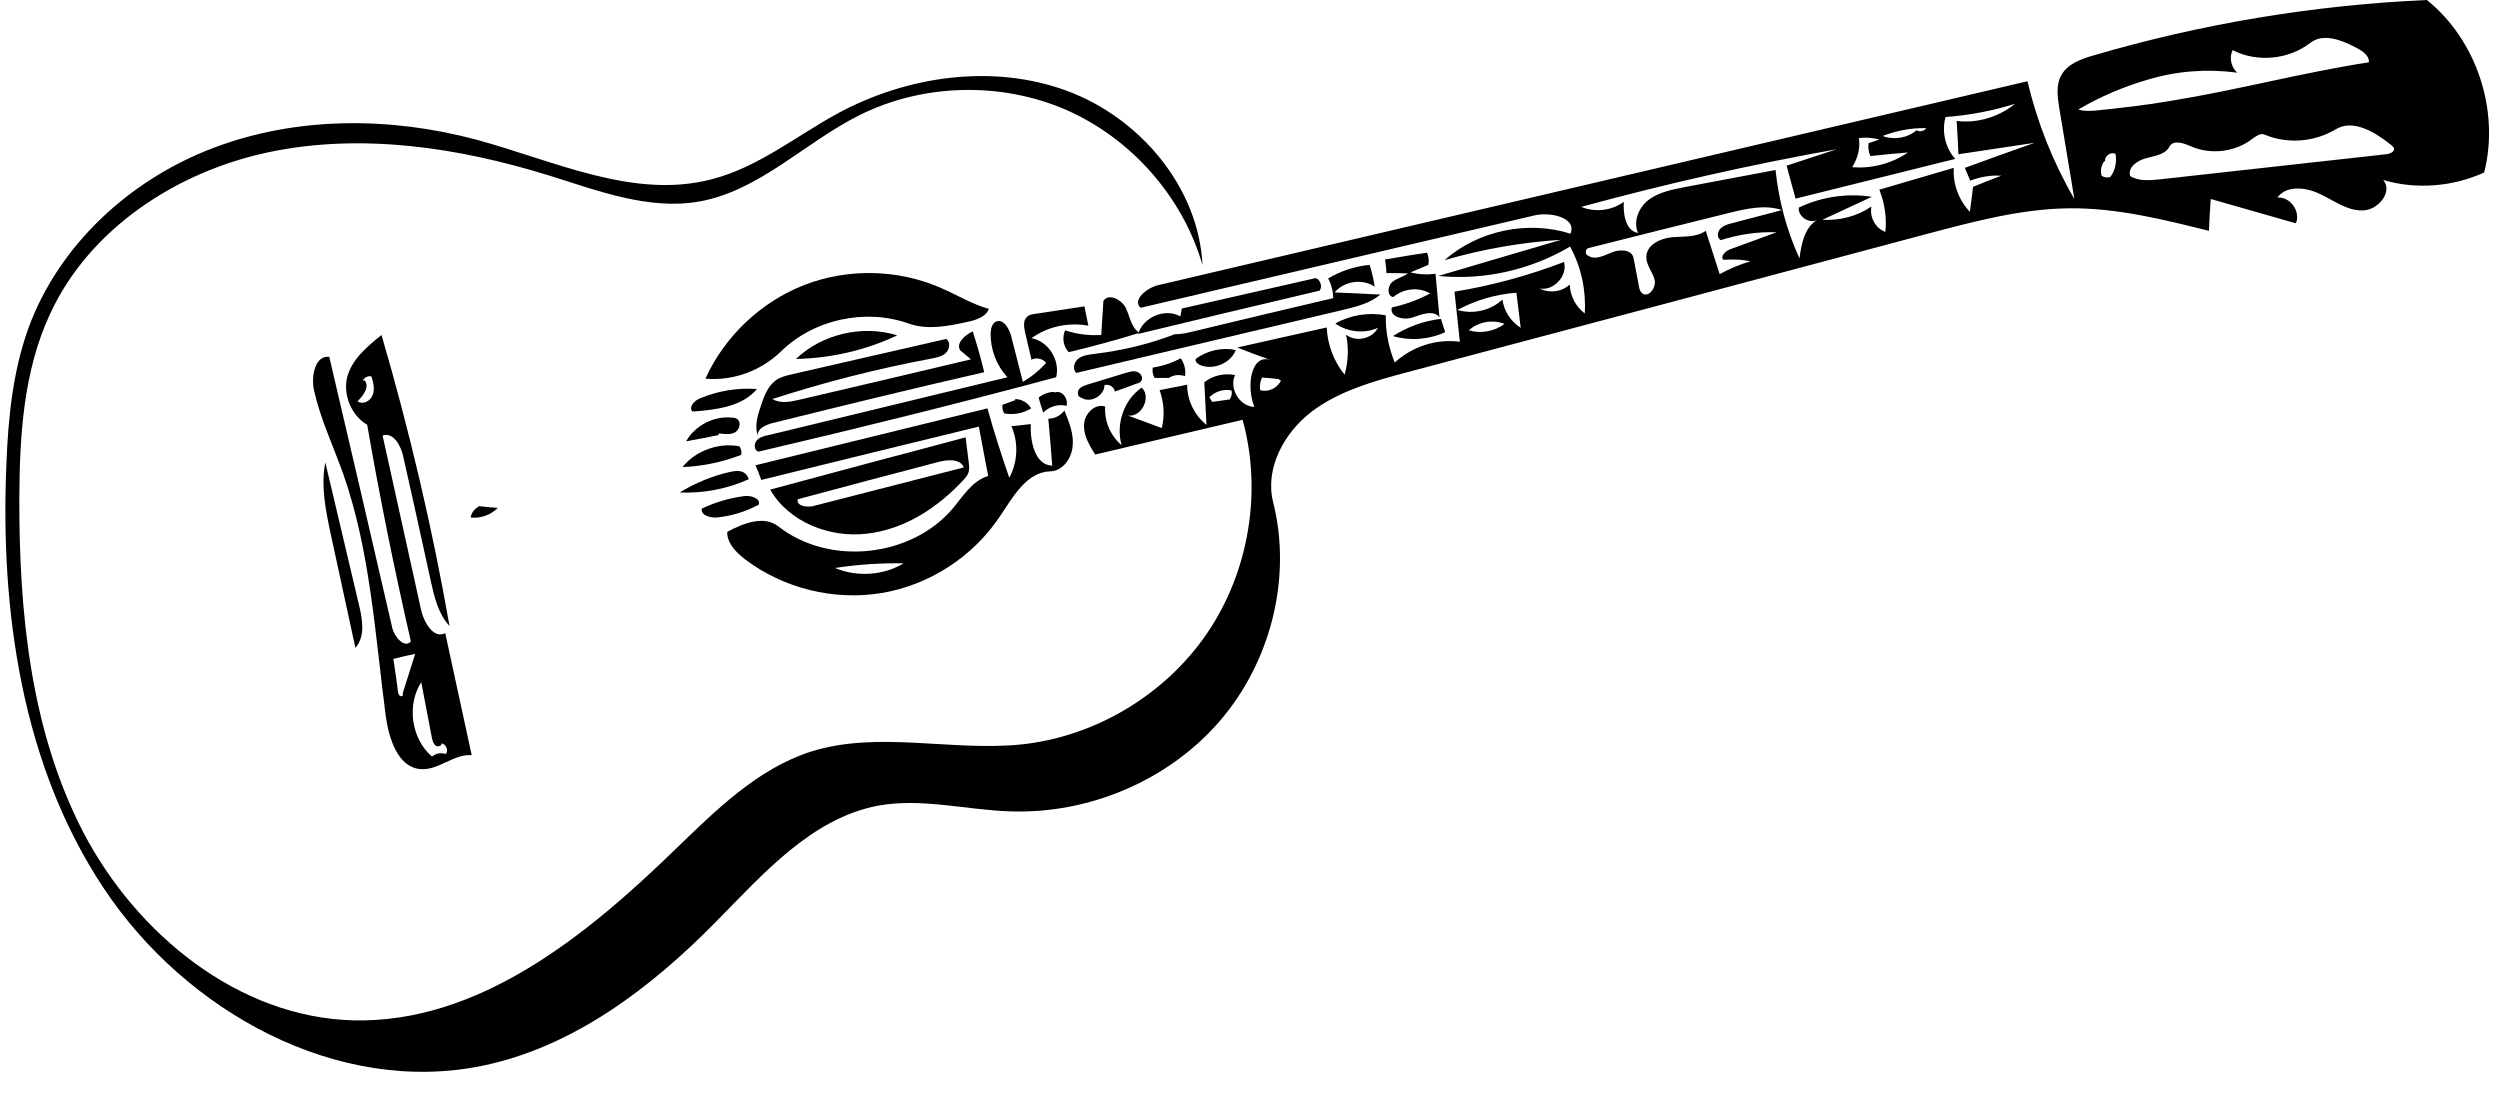 <?xml version='1.0' encoding='utf-8'?>
<svg xmlns="http://www.w3.org/2000/svg" version="1.1" id="Contours" x="0px" y="0px" width="698.523" height="306.082" mViewBox="0 0 698.523 306.082" stroke="black" fill="none" stroke-linecap="round" stroke-linejoin="round"> <desc> </desc> <path d="M285.4 208.0 C306.1 205.8 325.6 194.1 337.3 176.9 C349.0 159.7 352.7 137.3 347.2 117.3 C333.5 120.5 319.7 123.8 306.0 127.0 C304.4 124.4 302.7 121.7 302.9 118.6 C303.0 115.6 306.0 112.6 308.8 113.6 C308.5 117.6 310.3 121.8 313.4 124.4 C311.7 118.6 314.0 111.7 319.0 108.3 C321.8 110.9 319.0 116.7 315.1 116.1 C318.3 117.3 321.5 118.4 324.6 119.6 C325.5 116.1 325.2 112.3 324.0 109.0 C326.6 108.5 329.1 108.0 331.7 107.5 C331.7 111.8 333.7 116.0 337.1 118.7 C336.9 114.7 336.7 110.8 336.5 106.8 C338.9 104.9 342.1 104.2 345.1 104.8 C343.3 108.5 346.4 113.6 350.5 113.7 C348.2 108.3 349.4 98.7 355.0 100.6 C351.9 99.5 348.8 98.3 345.7 97.1 C354.0 95.2 362.3 93.4 370.7 91.5 C370.9 96.3 372.7 101.0 375.7 104.7 C376.7 101.1 376.9 97.2 376.1 93.5 C378.8 95.7 383.4 94.7 385.0 91.6 C381.2 93.3 376.5 92.8 373.1 90.4 C377.3 88.0 382.4 87.2 387.2 88.1 C387.1 92.6 388.0 97.1 389.7 101.3 C394.6 96.8 401.4 94.6 407.9 95.5 C407.4 90.8 406.9 86.2 406.4 81.5 C416.8 79.8 427.1 77.0 437.0 73.2 C438.1 77.0 434.1 81.4 430.2 80.6 C432.8 82.0 436.4 81.6 438.6 79.5 C438.7 82.7 440.3 85.7 442.8 87.6 C443.2 81.1 441.8 74.6 438.7 68.9 C427.7 75.4 414.6 78.4 401.9 77.1 C413.3 73.7 424.7 70.4 436.2 67.0 C425.2 67.7 414.2 69.6 403.6 72.7 C413.0 64.4 426.9 61.5 438.8 65.3 C440.7 60.9 433.3 59.1 428.7 60.2 C392.0 68.8 355.4 77.4 318.7 86.0 C316.3 83.9 320.3 80.5 323.5 79.7 C404.5 60.7 485.5 41.7 566.5 22.7 C569.2 34.2 573.6 45.3 579.6 55.6 C578.2 47.1 576.8 38.7 575.4 30.3 C574.9 27.2 574.4 23.8 575.9 21.1 C577.6 17.9 581.4 16.5 584.9 15.5 C615.2 6.6 646.6 1.4 678.1 0.0 C692.0 11.2 698.5 30.9 694.1 48.2 C685.3 52.2 675.1 53.0 665.9 50.3 C668.7 53.6 664.4 58.8 660.1 58.8 C655.8 58.9 652.1 56.0 648.2 54.2 C644.3 52.3 638.9 51.7 636.3 55.2 C639.9 54.9 642.9 59.1 641.5 62.4 C633.6 60.1 625.6 57.9 617.7 55.6 C617.5 58.6 617.3 61.5 617.2 64.5 C604.4 61.3 591.5 58.1 578.4 58.2 C565.0 58.3 551.9 61.8 539.0 65.2 C490.4 78.2 441.8 91.1 393.2 104.0 C383.8 106.5 374.2 109.2 366.5 115.0 C358.8 120.9 353.4 130.8 355.7 140.2 C361.1 161.5 355.0 185.1 340.7 201.6 C326.3 218.2 304.1 227.5 282.2 226.7 C269.9 226.3 257.5 222.9 245.4 225.1 C226.8 228.6 213.3 244.1 200.0 257.6 C181.8 276.1 160.1 292.6 134.7 297.8 C94.2 306.1 51.8 282.6 29.0 248.2 C6.1 213.8 0.0 170.6 1.8 129.4 C2.3 116.6 3.6 103.8 7.9 91.8 C16.4 68.4 36.4 50.1 59.7 41.3 C82.9 32.5 109.0 32.6 133.0 39.0 C154.8 44.9 177.0 55.8 198.8 50.1 C211.8 46.8 222.6 37.9 234.4 31.5 C253.7 21.2 277.3 17.8 297.9 25.3 C318.4 32.8 334.9 52.2 336.0 74.1 C330.5 55.0 316.1 38.7 297.9 30.7 C279.7 22.8 257.9 23.3 240.1 32.2 C224.9 39.8 212.2 53.3 195.4 56.3 C181.3 58.8 167.1 53.3 153.3 49.0 C128.1 41.2 101.1 37.1 75.2 42.5 C49.4 47.9 24.9 63.9 13.9 87.9 C6.6 103.7 5.5 121.5 5.4 138.9 C5.3 171.0 8.5 204.1 23.3 232.6 C38.2 261.1 66.7 284.3 98.8 285.1 C133.6 285.9 163.6 261.7 188.6 237.4 C199.9 226.5 211.6 214.8 226.6 210.0 C245.4 204.1 265.8 210.0 285.4 208.0 M550.4 59.2 C550.7 56.8 551.0 54.5 551.3 52.2 C553.9 51.1 556.5 50.1 559.2 49.1 C556.2 48.9 553.3 49.4 550.5 50.5 C550.0 49.3 549.5 48.1 549.0 46.9 C555.5 44.5 562.0 42.2 568.5 39.9 C561.4 41.0 554.3 42.0 547.2 43.1 C547.1 40.0 546.9 36.9 546.7 33.8 C552.5 34.5 558.5 32.7 563.0 29.0 C556.7 31.0 550.2 32.2 543.6 32.7 C542.5 36.7 543.5 41.3 546.3 44.4 C531.4 48.1 516.6 51.8 501.7 55.5 C500.9 52.5 500.0 49.4 499.2 46.3 C503.8 44.8 508.5 43.2 513.2 41.7 C489.1 46.0 465.3 51.4 441.8 57.8 C445.6 59.4 450.3 58.9 453.7 56.4 C453.5 59.9 454.2 64.5 457.7 65.1 C456.2 61.9 457.9 57.9 460.7 55.8 C463.5 53.7 467.1 53.0 470.6 52.3 C479.1 50.7 487.6 49.1 496.1 47.5 C497.0 56.0 499.2 64.4 502.8 72.2 C503.3 68.2 504.2 63.5 507.8 61.4 C505.6 62.7 502.3 60.5 502.6 58.0 C508.9 55.0 516.1 53.9 523.0 55.0 C518.4 57.1 513.8 59.3 509.2 61.4 C514.0 61.7 519.0 60.4 522.9 57.7 C522.3 60.6 524.0 63.8 526.8 64.8 C527.2 60.8 526.6 56.8 525.1 53.0 C532.0 51.0 539.0 48.9 545.9 46.9 C545.6 51.4 547.3 55.9 550.4 59.2 M612.2 40.9 C610.2 40.0 607.3 39.0 606.2 40.9 C605.1 43.2 602.1 43.5 599.7 44.2 C597.2 44.8 594.4 46.8 595.2 49.2 C597.6 50.7 600.7 50.4 603.6 50.1 C624.6 47.8 645.7 45.4 666.7 43.1 C667.8 43.0 669.1 42.4 668.9 41.4 C668.8 41.1 668.4 40.8 668.1 40.5 C663.6 36.9 657.4 33.1 652.5 36.2 C646.6 39.7 639.1 40.3 632.7 37.6 C631.6 37.1 630.3 38.1 629.3 38.8 C624.6 42.5 617.7 43.3 612.2 40.9 M645.5 12.0 C639.4 16.7 630.6 17.5 623.8 14.0 C622.8 16.1 623.4 18.8 625.1 20.3 C616.8 19.2 608.3 19.8 600.3 22.2 C593.4 24.2 586.8 27.0 580.7 30.6 C582.2 31.1 583.8 31.0 585.4 30.9 C592.4 30.2 599.4 29.4 606.4 28.2 C625.0 25.2 643.2 20.3 661.9 17.4 C662.0 15.4 659.9 14.1 658.1 13.2 C654.1 11.1 649.0 9.2 645.5 12.0 M480.8 67.1 C479.7 66.5 479.8 64.9 480.6 64.0 C481.4 63.1 482.6 62.7 483.8 62.4 C488.5 61.2 493.2 59.9 497.9 58.7 C493.2 57.1 488.0 58.3 483.1 59.5 C470.1 62.7 457.0 66.0 443.9 69.3 C442.9 69.4 442.8 71.2 443.7 71.4 C445.6 72.8 448.2 71.4 450.4 70.5 C452.6 69.6 455.9 69.7 456.4 72.0 C456.9 74.6 457.4 77.2 457.9 79.8 C458.0 80.5 458.2 81.4 458.8 81.9 C460.6 83.4 462.9 80.3 462.3 78.1 C461.7 75.9 459.9 74.0 460.0 71.7 C460.1 68.4 463.9 66.6 467.1 66.3 C470.4 66.0 473.9 66.4 476.6 64.5 C477.9 68.6 479.2 72.6 480.5 76.6 C483.2 75.1 486.1 73.9 489.1 73.0 C486.7 72.5 484.1 72.4 481.6 72.6 C480.5 71.8 482.0 70.2 483.3 69.7 C487.6 68.1 492.0 66.5 496.4 64.9 C491.1 64.7 485.8 65.5 480.8 67.1 M424.9 91.6 C424.5 88.3 424.1 85.1 423.7 81.8 C417.9 82.2 412.3 83.9 407.2 86.6 C411.5 87.9 416.5 86.8 419.8 83.7 C420.2 86.9 422.2 89.9 424.9 91.6 M522.1 40.0 C523.1 39.7 524.1 39.3 525.1 39.0 C523.3 38.5 521.3 38.3 519.4 38.6 C519.8 41.4 519.1 44.3 517.5 46.7 C522.9 47.2 528.6 45.7 533.1 42.6 C529.6 42.9 526.1 43.2 522.6 43.6 C522.1 42.5 521.9 41.2 522.1 40.0 M588.0 45.0 C587.1 46.1 586.8 47.7 587.2 49.1 C587.9 49.6 588.8 49.7 589.6 49.5 C591.0 47.7 591.5 45.3 591.1 43.0 C589.8 42.3 587.9 43.6 588.2 45.1 M420.4 90.5 C417.1 89.2 413.0 89.9 410.4 92.3 C413.7 93.3 417.6 92.6 420.4 90.5 M357.1 105.9 C355.6 105.7 354.1 105.6 352.6 105.5 C352.1 106.6 351.9 107.8 352.1 109.0 C354.4 109.7 357.0 108.4 357.9 106.3 M535.7 36.5 C536.5 36.9 537.7 36.6 538.2 35.8 C534.0 35.7 529.9 36.5 526.0 38.0 C529.1 39.2 532.9 38.6 535.5 36.4 M338.7 112.3 C340.4 112.1 342.0 111.8 343.6 111.6 C344.1 110.8 344.3 109.9 344.1 109.1 C341.9 108.6 339.5 109.4 337.9 111.0 " fill="#000000" stroke="none"/> <path d="M133.6 141.4 C135.4 141.6 137.3 141.8 139.1 141.9 C137.1 143.9 134.3 144.9 131.5 144.6 C131.7 143.4 132.5 142.2 133.7 141.6 " fill="#000000" stroke="none"/> <path d="M283.6 111.5 C285.4 111.5 287.2 112.5 288.1 114.1 C285.9 115.5 283.2 116.0 280.6 115.5 C280.1 114.8 280.0 113.9 280.1 113.1 C281.3 112.7 282.5 112.2 283.7 111.8 " fill="#000000" stroke="none"/> <path d="M294.7 109.7 C296.6 108.8 298.6 111.4 298.0 113.4 C295.7 112.8 293.1 113.6 291.5 115.3 C291.0 113.9 290.6 112.5 290.2 111.1 C291.4 110.1 293.0 109.5 294.6 109.5 " fill="#000000" stroke="none"/> <path d="M345.3 97.8 C343.8 101.6 338.8 103.6 335.1 101.9 C334.4 101.5 333.7 100.7 334.2 100.2 C337.4 97.9 341.5 97.0 345.3 97.8 " fill="#000000" stroke="none"/> <path d="M326.6 105.6 C325.3 105.6 323.9 105.6 322.6 105.6 C322.1 104.7 321.9 103.7 322.1 102.7 C324.8 102.3 327.5 101.4 329.9 100.1 C330.9 101.5 331.4 103.4 331.1 105.1 C329.6 104.6 327.9 104.7 326.6 105.6 " fill="#000000" stroke="none"/> <path d="M196.1 142.1 C199.9 140.3 204.0 139.1 208.1 138.6 C209.9 138.4 212.6 139.3 212.0 141.0 C208.3 143.0 204.3 144.2 200.2 144.6 C198.3 144.7 195.7 143.9 196.1 142.1 " fill="#000000" stroke="none"/> <path d="M200.6 121.6 C197.6 122.2 194.6 122.8 191.7 123.3 C194.2 118.9 199.5 116.1 204.6 116.7 C205.1 116.7 205.6 116.8 206.0 117.1 C207.2 118.0 206.6 120.1 205.4 120.8 C204.1 121.5 202.5 121.3 201.0 121.1 " fill="#000000" stroke="none"/> <path d="M207.1 127.1 C201.9 129.1 196.3 130.3 190.7 130.5 C194.4 125.9 200.8 123.6 206.6 124.7 C207.1 125.4 207.3 126.3 207.1 127.1 " fill="#000000" stroke="none"/> <path d="M389.2 93.9 C393.3 91.3 397.9 89.6 402.6 89.1 C403.0 90.3 403.4 91.6 403.8 92.8 C399.3 94.9 394.0 95.3 389.2 93.9 " fill="#000000" stroke="none"/> <path d="M195.6 111.3 C200.6 109.2 206.1 108.3 211.5 108.7 C207.3 113.7 200.0 114.5 193.5 115.0 C192.3 113.8 194.0 111.9 195.6 111.3 " fill="#000000" stroke="none"/> <path d="M203.8 131.9 C205.1 131.6 206.4 131.4 207.6 131.9 C208.4 132.3 209.0 133.1 209.2 133.9 C203.2 136.6 196.5 137.9 189.9 137.6 C194.2 135.0 198.9 133.0 203.8 131.9 " fill="#000000" stroke="none"/> <path d="M302.1 111.1 C301.2 111.0 300.9 109.7 301.4 108.9 C301.9 108.1 302.9 107.8 303.7 107.5 C307.3 106.4 310.9 105.3 314.5 104.2 C315.6 103.9 316.7 103.5 317.7 103.9 C318.7 104.2 319.5 105.5 318.9 106.4 C318.6 106.9 318.0 107.1 317.5 107.2 C315.5 108.0 313.5 108.7 311.5 109.4 C311.3 108.1 309.8 107.2 308.6 107.6 C308.6 110.6 304.6 112.8 302.1 111.1 " fill="#000000" stroke="none"/> <path d="M222.4 100.3 C229.7 93.3 241.0 90.7 250.7 93.7 C241.8 97.9 232.1 100.1 222.4 100.3 " fill="#000000" stroke="none"/> <path d="M297.6 92.3 C300.9 93.4 304.3 93.8 307.7 93.6 C307.9 90.4 308.1 87.3 308.3 84.1 C309.7 81.8 313.4 83.7 314.6 86.1 C315.7 88.5 316.1 91.6 318.4 93.0 C311.9 95.0 305.3 96.8 298.6 98.4 C297.1 96.8 296.7 94.3 297.6 92.3 " fill="#000000" stroke="none"/> <path d="M90.9 129.2 C94.0 142.5 97.2 155.7 100.3 169.0 C101.3 173.1 102.1 177.9 99.3 181.0 C97.0 170.4 94.7 159.8 92.4 149.2 C91.0 142.6 89.6 135.8 90.9 129.2 " fill="#000000" stroke="none"/> <path d="M398.7 70.6 C399.2 71.6 399.3 72.9 399.1 74.0 C397.4 74.7 395.7 75.4 394.1 76.1 C396.4 76.7 398.8 76.8 401.1 76.5 C401.5 80.6 401.8 84.6 402.2 88.7 C400.7 86.5 397.3 87.8 394.7 88.7 C392.2 89.6 388.1 88.5 388.9 85.9 C392.6 85.1 396.2 83.8 399.6 82.0 C396.4 80.1 392.1 80.6 389.3 83.0 C387.6 82.8 387.6 80.1 388.9 78.9 C390.2 77.7 392.1 77.4 393.4 76.4 C391.4 76.3 389.4 76.3 387.4 76.3 C387.3 75.0 387.2 73.7 387.0 72.5 C390.9 71.8 394.8 71.2 398.7 70.6 " fill="#000000" stroke="none"/> <path d="M329.8 88.4 C329.9 87.7 330.1 87.0 330.2 86.2 C342.7 83.4 355.1 80.5 367.6 77.7 C368.9 78.1 369.6 80.1 368.7 81.2 C351.8 85.2 334.9 89.2 318.0 93.3 C319.4 88.6 325.5 86.0 329.8 88.4 " fill="#000000" stroke="none"/> <path d="M218.1 98.3 C212.6 103.6 204.8 106.5 197.1 105.8 C202.5 93.9 212.7 84.3 224.8 79.6 C237.0 74.9 251.0 75.2 263.0 80.5 C267.4 82.4 271.6 85.0 276.3 86.3 C275.5 88.5 272.8 89.4 270.5 89.9 C265.0 91.1 259.2 92.3 253.9 90.4 C241.8 86.1 227.3 89.2 218.1 98.3 " fill="#000000" stroke="none"/> <path d="M382.7 74.0 C383.3 76.0 383.8 78.0 384.1 80.1 C380.7 77.8 375.6 78.5 372.9 81.7 C377.2 81.9 381.4 82.1 385.7 82.3 C382.9 84.7 379.2 85.6 375.6 86.5 C350.6 92.4 325.7 98.3 300.7 104.2 C299.6 103.1 300.1 101.1 301.3 100.2 C302.5 99.3 304.1 99.1 305.6 98.9 C313.3 98.0 320.9 96.2 328.2 93.4 C330.1 93.4 331.9 93.0 333.8 92.5 C346.7 89.4 359.6 86.3 372.5 83.3 C372.5 81.4 372.0 79.5 371.1 77.8 C374.6 75.7 378.6 74.4 382.7 74.0 " fill="#000000" stroke="none"/> <path d="M269.3 134.0 C262.1 141.8 252.8 147.9 242.3 149.1 C231.9 150.4 220.4 145.9 215.2 136.8 C233.4 131.9 251.6 127.0 269.8 122.2 C270.1 124.6 270.4 127.0 270.7 129.4 C270.8 130.3 270.9 131.1 270.6 132.0 C270.4 132.8 269.8 133.4 269.3 134.0 M269.3 130.6 C268.3 128.1 264.7 128.4 262.1 129.1 C249.0 132.5 236.0 136.0 222.9 139.5 C222.5 141.4 225.3 141.8 227.2 141.4 C241.2 137.8 255.3 134.2 269.3 130.6 " fill="#000000" stroke="none"/> <path d="M223.3 111.7 C239.3 108.0 255.3 104.2 271.3 100.4 C270.3 99.6 269.3 98.7 268.3 97.9 C267.0 95.9 269.6 93.6 271.8 92.6 C273.0 96.4 274.1 100.2 275.0 104.0 C255.3 108.5 235.6 113.3 215.9 118.2 C214.0 118.7 211.6 119.7 211.7 121.7 C210.8 118.9 211.7 115.9 212.7 113.1 C213.5 110.7 214.5 108.0 216.6 106.4 C218.0 105.3 219.9 104.9 221.6 104.5 C235.9 101.2 250.1 98.0 264.4 94.7 C265.6 95.5 265.4 97.5 264.3 98.6 C263.3 99.6 261.7 99.9 260.2 100.2 C245.2 103.0 230.3 106.8 215.8 111.5 C218.0 112.8 220.8 112.3 223.3 111.7 " fill="#000000" stroke="none"/> <path d="M288.2 100.5 C287.6 98.0 287.0 95.4 286.4 92.8 C286.1 91.3 285.8 89.5 287.0 88.5 C287.6 87.9 288.4 87.8 289.2 87.7 C293.8 87.0 298.4 86.3 303.0 85.6 C303.4 87.4 303.7 89.2 304.1 91.0 C298.6 90.0 292.7 91.2 288.2 94.5 C292.9 95.3 296.3 100.7 295.1 105.4 C267.5 112.8 239.7 119.7 211.9 126.2 C210.7 125.8 210.6 124.1 211.4 123.1 C212.2 122.2 213.4 121.8 214.6 121.6 C236.9 116.2 259.2 110.8 281.5 105.4 C278.4 102.1 276.7 97.6 276.8 93.0 C276.9 91.8 277.1 90.5 278.2 89.9 C280.2 88.9 281.9 91.6 282.5 93.8 C283.6 98.1 284.7 102.4 285.8 106.7 C288.2 105.3 290.4 103.5 292.3 101.4 C291.4 100.2 289.5 99.8 288.2 100.5 " fill="#000000" stroke="none"/> <path d="M282.0 133.5 C284.4 129.1 284.6 123.6 282.6 119.1 C284.4 118.9 286.2 118.7 288.0 118.5 C287.8 123.4 289.2 130.0 294.0 130.1 C293.7 125.8 293.3 121.4 292.9 117.0 C294.7 117.0 296.3 116.1 297.4 114.7 C298.7 117.9 300.1 121.3 299.7 124.7 C299.4 128.2 296.8 131.7 293.4 131.7 C286.8 131.9 283.0 138.9 279.3 144.4 C271.8 155.6 259.6 163.5 246.3 165.7 C233.0 167.9 218.9 164.4 208.2 156.3 C205.6 154.3 203.1 151.7 203.2 148.6 C207.7 146.2 213.5 143.9 217.5 147.1 C231.7 158.2 254.5 155.8 266.2 142.1 C269.1 138.6 271.7 134.3 276.1 133.0 C275.2 128.4 274.4 123.8 273.5 119.2 C253.3 124.1 233.0 129.1 212.7 134.1 C212.2 132.7 211.7 131.4 211.1 130.0 C232.7 124.7 254.3 119.4 275.9 114.1 C277.7 120.6 279.8 127.1 282.0 133.5 M233.3 158.7 C239.5 161.3 246.8 160.8 252.5 157.4 C246.1 157.3 239.7 157.7 233.3 158.7 " fill="#000000" stroke="none"/> <path d="M106.9 121.7 C110.5 138.0 114.1 154.3 117.7 170.6 C118.5 174.1 121.3 178.6 124.4 176.9 C126.9 188.3 129.3 199.6 131.8 211.0 C126.8 210.6 122.5 215.3 117.5 214.9 C111.2 214.4 108.7 206.5 107.8 200.2 C104.8 177.4 103.5 154.1 95.9 132.4 C93.1 124.6 89.5 117.0 87.7 108.9 C86.9 105.0 88.1 99.2 92.0 99.7 C97.9 124.9 103.8 150.2 109.6 175.4 C110.2 178.0 113.1 181.3 114.8 179.2 C110.2 159.1 106.1 139.0 102.6 118.7 C98.2 116.1 95.8 110.4 97.0 105.4 C98.3 100.4 102.6 96.8 106.6 93.6 C114.4 120.3 120.8 147.5 125.6 174.9 C122.5 171.6 121.4 167.0 120.4 162.5 C117.9 150.9 115.3 139.3 112.7 127.7 C112.1 124.6 109.9 120.6 106.9 121.7 M123.4 207.7 C123.5 208.4 122.3 208.8 121.7 208.3 C121.1 207.9 120.9 207.0 120.7 206.3 C119.7 201.0 118.7 195.8 117.7 190.6 C113.6 197.0 114.9 206.4 120.7 211.4 C121.7 210.5 123.3 210.2 124.6 210.7 C125.3 209.6 124.7 208.0 123.4 207.7 M109.9 184.1 C110.4 187.1 110.8 190.2 111.2 193.3 C111.3 193.8 111.4 194.3 111.9 194.5 C112.3 194.7 112.9 194.1 112.5 193.8 C113.7 190.1 114.8 186.4 116.0 182.7 C114.0 183.1 111.9 183.6 109.9 184.1 M101.8 106.2 C103.4 107.9 101.6 110.5 99.9 112.1 C101.3 113.2 103.5 112.1 104.1 110.4 C104.8 108.8 104.3 106.9 103.8 105.2 C102.8 104.9 101.7 105.5 101.3 106.5 " fill="#000000" stroke="none"/> </svg>